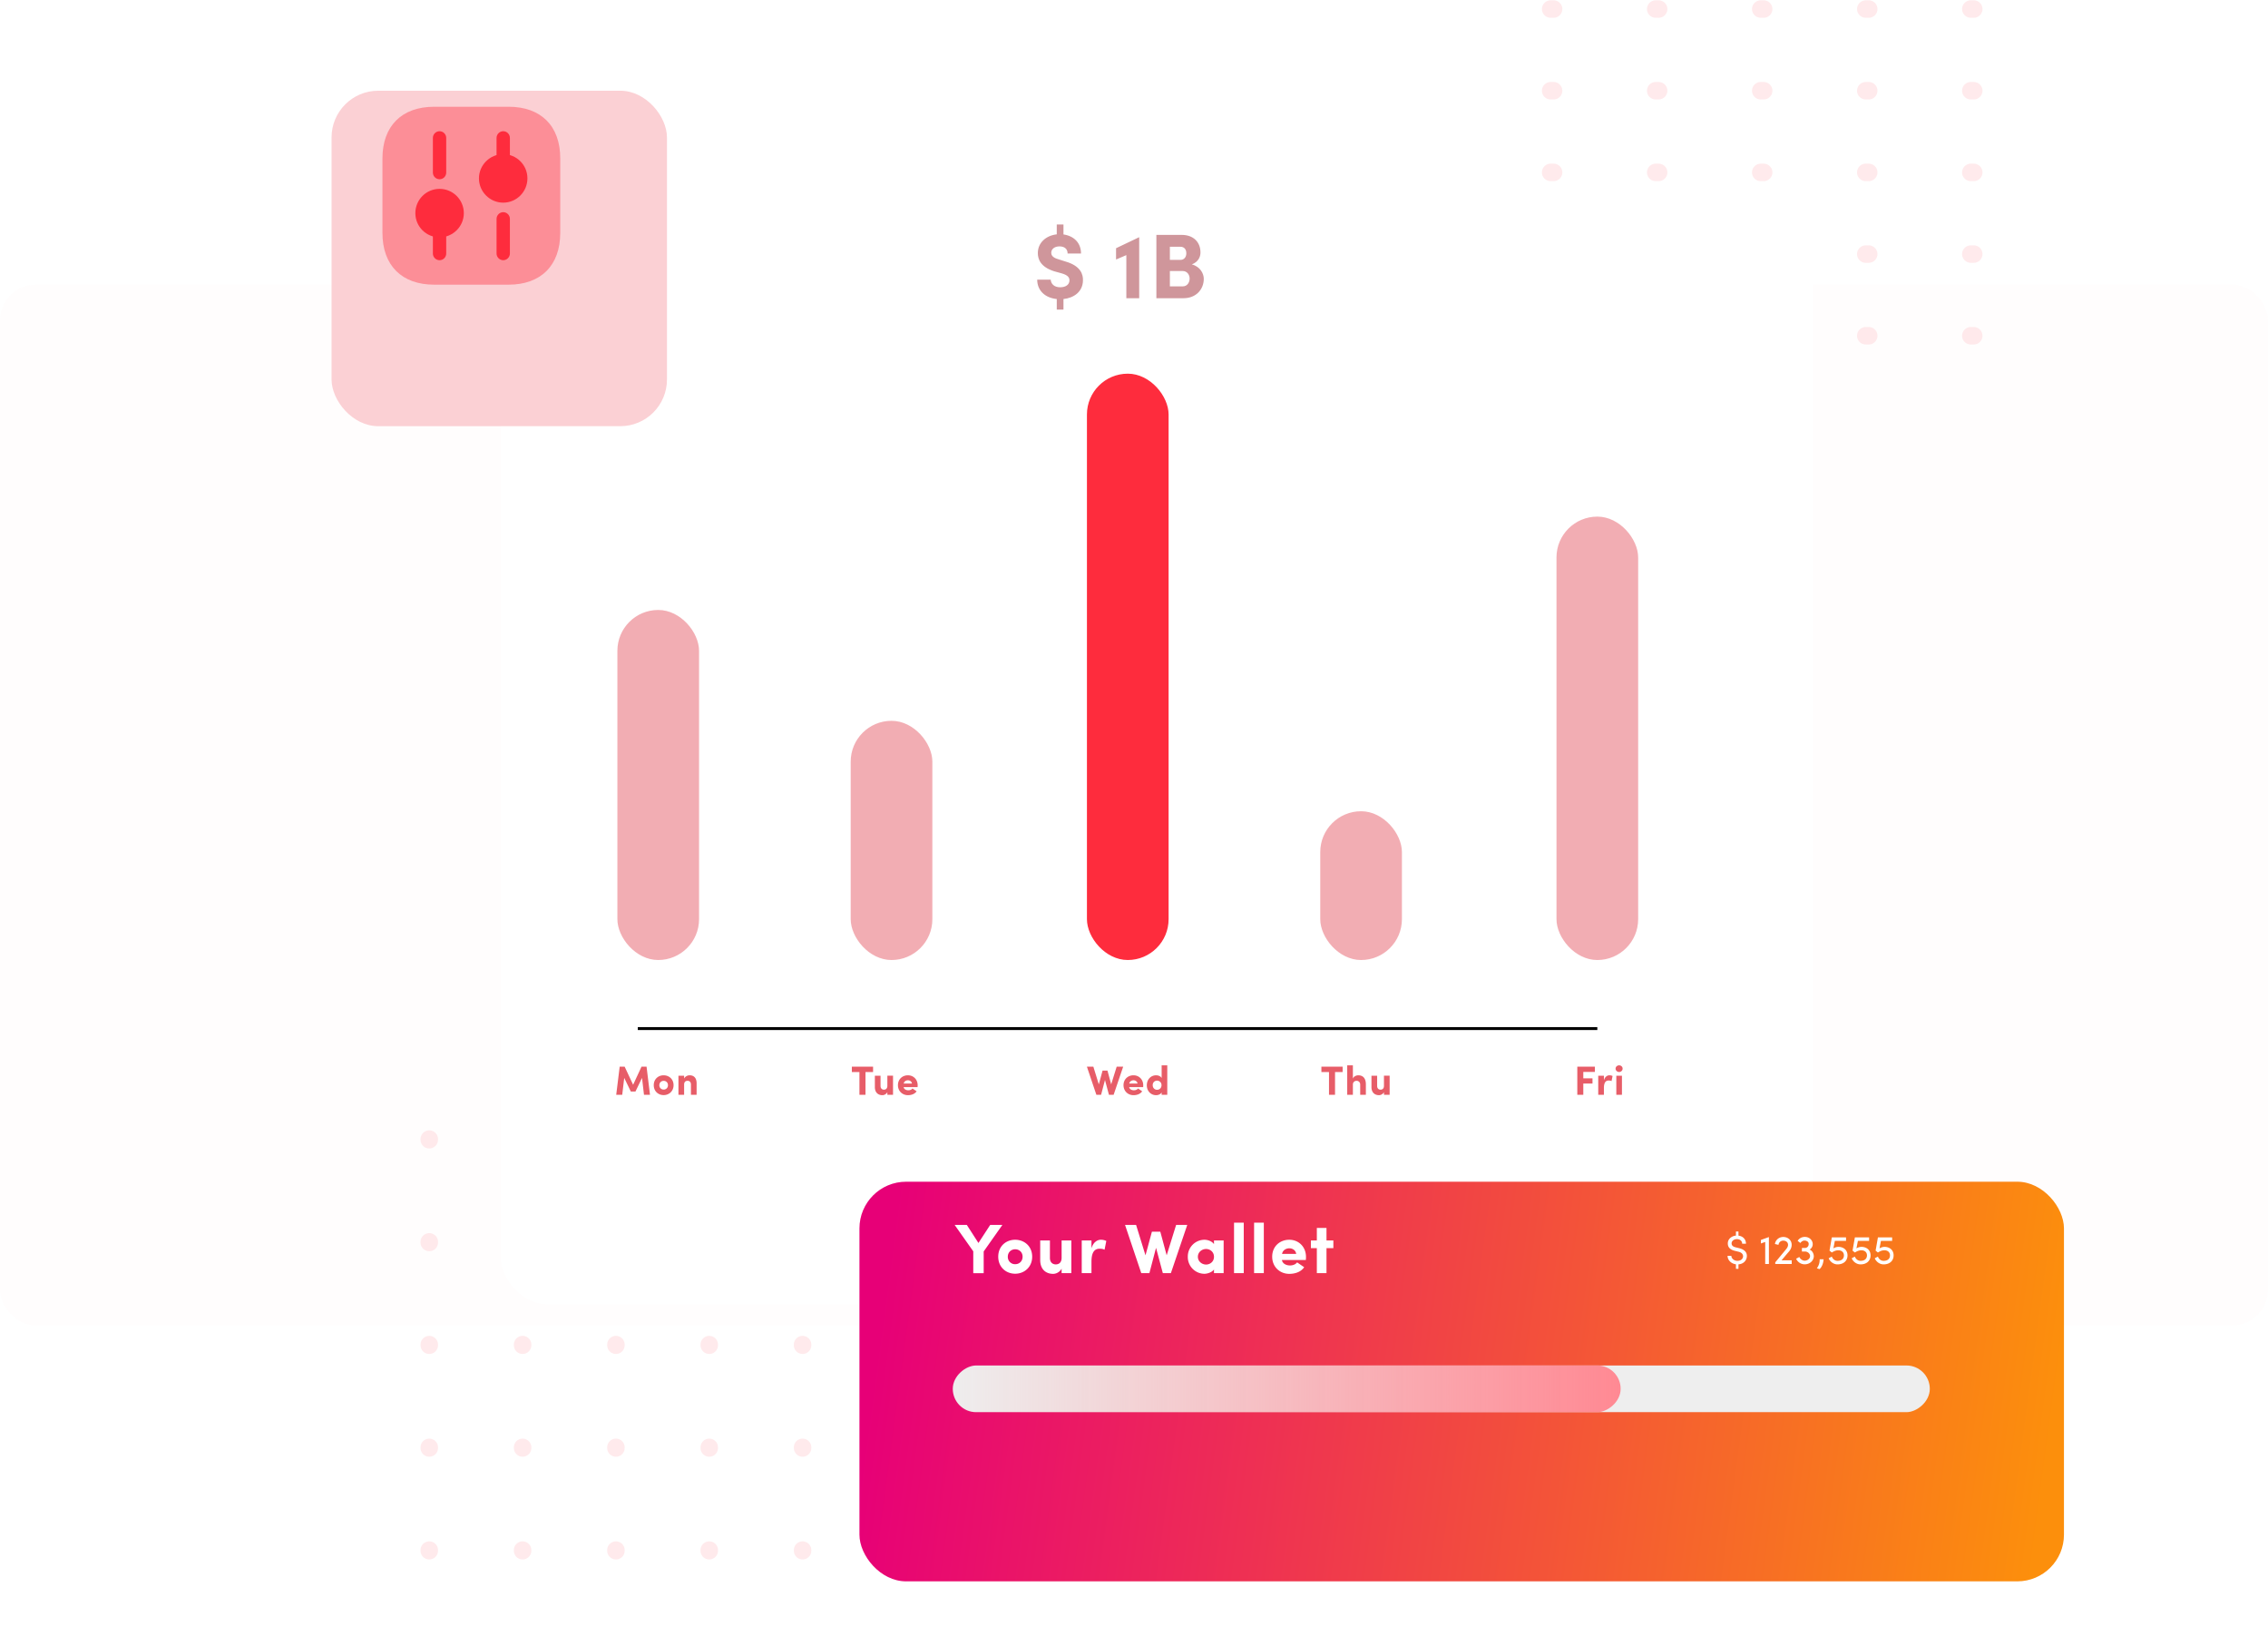 <svg width="255" height="185" viewBox="0 0 255 185" fill="none" xmlns="http://www.w3.org/2000/svg"><g filter="url(#filter0_b)"><rect y="32" width="255" height="117" rx="4" fill="#FFF5F6" fill-opacity=".2"/></g><path stroke="#FFCCD0" stroke-opacity=".4" stroke-width="1.967" stroke-linecap="round" stroke-dasharray="0.07 11.48" d="M58.758 174.318v-52.466M48.264 174.318v-52.466M69.251 174.318v-52.466M90.237 174.318v-52.466M100.73 174.318v-52.466M79.744 174.318v-52.466"/><path stroke="#FFCCD0" stroke-opacity=".4" stroke-width="1.967" stroke-linecap="round" stroke-dasharray="0.33 11.48" d="M174.346 10.198h50.499M174.347 1.016h50.498M174.346 19.379h50.499M174.346 28.561h50.499M174.346 37.742h50.499"/><g filter="url(#filter1_d)"><rect x="53.019" y="17.412" width="147.56" height="122.639" rx="5.247" fill="#fff"/></g><rect x="69.415" y="68.566" width="9.182" height="39.349" rx="4.591" fill="#E75D69" fill-opacity=".5"/><rect x="122.208" y="42.005" width="9.182" height="65.91" rx="4.591" fill="#FE2C3D"/><rect x="95.647" y="81.027" width="9.182" height="26.889" rx="4.591" fill="#E75D69" fill-opacity=".5"/><rect x="175.002" y="58.073" width="9.182" height="49.843" rx="4.591" fill="#E75D69" fill-opacity=".5"/><rect x="148.441" y="91.192" width="9.182" height="16.724" rx="4.591" fill="#E75D69" fill-opacity=".5"/><path d="M118.816 25.238v1.105c-1.208.134-2.128.94-2.128 2.107 0 .651.269 1.55 1.839 2.046l.857.237c.713.207.868.486.858.806-.011.465-.424.754-1.044.754-.692 0-1.033-.403-1.064-.857h-1.518c0 1.187.847 2.045 2.2 2.179v1.188h.754v-1.188c1.126-.114 2.159-.785 2.19-2.066.031-.671-.227-1.653-1.952-2.148l-.847-.269c-.703-.196-.765-.537-.765-.723 0-.424.393-.713.92-.713.609 0 .919.32.919.806h1.508c0-1.219-.816-1.983-1.973-2.148v-1.116h-.754zm9.269 1.425l-2.603 1.24v1.27l1.157-.495v4.844h1.446v-6.859zm6.889 1.725c0-1.208-.826-1.983-2.107-1.983h-2.851v7.117h3.057c1.416 0 2.273-1.002 2.273-2.18 0-.588-.403-1.373-1.343-1.621.744-.28.971-.868.971-1.333zm-3.44.827v-1.477h1.178c.444 0 .671.3.671.743 0 .424-.258.734-.661.734h-1.188zm1.426 1.25c.537 0 .795.444.795.846 0 .424-.258.879-.764.879h-1.457v-1.725h1.426z" fill="#CF969B"/><g filter="url(#filter2_d)"><rect x="34" y="3.64" width="37.71" height="37.71" rx="5.247" fill="#FBD0D4"/></g><path opacity=".4" d="M57.19 12h-8.38C45.17 12 43 14.17 43 17.81v8.37c0 3.65 2.17 5.82 5.81 5.82h8.37c3.64 0 5.81-2.17 5.81-5.81v-8.38C63 14.17 60.83 12 57.19 12z" fill="#FE2C3D"/><path d="M56.58 29.25c-.41 0-.75-.34-.75-.75v-3.9c0-.41.34-.75.75-.75s.75.34.75.75v3.9c0 .41-.34.75-.75.75zM56.58 18.2c-.41 0-.75-.34-.75-.75V15.5c0-.41.34-.75.75-.75s.75.34.75.75v1.95c0 .41-.34.75-.75.75zM49.42 29.25c-.41 0-.75-.34-.75-.75v-1.95c0-.41.34-.75.75-.75s.75.34.75.75v1.95c0 .41-.33.75-.75.75zM49.42 20.15c-.41 0-.75-.34-.75-.75v-3.9c0-.41.34-.75.75-.75s.75.34.75.75v3.9c0 .41-.33.75-.75.75z" fill="#FE2C3D"/><path d="M56.58 17.33c-1.5 0-2.73 1.22-2.73 2.72 0 1.5 1.22 2.73 2.73 2.73 1.5 0 2.72-1.22 2.72-2.73s-1.22-2.72-2.72-2.72zM49.42 21.23c-1.5 0-2.72 1.22-2.72 2.73s1.22 2.72 2.72 2.72c1.5 0 2.73-1.22 2.73-2.72 0-1.5-1.22-2.73-2.73-2.73z" fill="#FE2C3D"/><g filter="url(#filter3_d)"><rect x="93.352" y="126.279" width="135.428" height="44.924" rx="5.247" fill="url(#paint0_linear)"/></g><rect x="216.975" y="153.495" width="5.247" height="109.851" rx="2.623" transform="rotate(90 216.975 153.495)" fill="#EEE"/><rect x="182.216" y="153.495" width="5.247" height="75.42" rx="2.623" transform="rotate(90 182.216 153.495)" fill="url(#paint1_linear)"/><path d="M195.462 142.125c.547-.037.886-.4.937-.822.069-.51-.253-.84-.845-.992l-.413-.101c-.399-.096-.45-.303-.45-.44 0-.289.28-.478.592-.478.349 0 .597.202.597.519h.427c0-.505-.349-.854-.845-.913v-.464h-.284v.459c-.491.05-.914.381-.914.881 0 .276.097.657.771.827l.409.101c.285.059.56.229.537.564-.037.239-.234.464-.638.464-.399 0-.679-.285-.679-.56h-.427c0 .459.381.877.941.95v.51h.284v-.505zm3.009-.042h.413v-3.025l-.9.326v.395l.487-.17v2.474zm1.129-.183v.183h1.85v-.413h-1.143c.418-.491.422-.509.813-.959.197-.221.325-.482.325-.776 0-.528-.417-.886-.941-.886-.463 0-.867.303-.941.79l.4.096a.526.526 0 01.541-.473c.294 0 .533.179.533.473 0 .17-.087.331-.22.491L199.6 141.9zm2.825-2.172c.124-.183.289-.289.523-.27.147.013.28.078.349.174.069.096.069.202.051.308a.409.409 0 01-.414.344h-.339v.399h.339c.313 0 .593.248.579.537-.014.29-.326.515-.652.492h.005c-.244-.019-.469-.207-.56-.414l-.363.198c.161.349.491.592.89.624.561.037 1.047-.33 1.098-.844.023-.317-.166-.698-.473-.808a.722.722 0 00.326-.409.672.672 0 00.027-.184c.014-.417-.335-.808-.826-.831-.372-.023-.702.152-.868.441l.308.243zm2.149 2.934c.197-.161.422-.533.459-1.106h-.441c.014.44-.133.757-.312 1.01l.294.096zm1.028-1.217c.183.418.578.684.996.684.67 0 1.125-.394 1.125-1.01 0-.624-.473-.959-1.024-.959-.179 0-.427.073-.565.174l.165-.849h1.258v-.395h-1.597l-.262 1.492.257.211c.308-.183.487-.247.744-.247.33 0 .62.188.62.573 0 .336-.216.611-.721.611-.289 0-.528-.184-.643-.477l-.353.192zm2.591 0c.184.418.578.684.996.684.67 0 1.125-.394 1.125-1.01 0-.624-.473-.959-1.024-.959-.179 0-.427.073-.565.174l.166-.849h1.258v-.395h-1.598l-.262 1.492.257.211c.308-.183.487-.247.744-.247.331 0 .62.188.62.573 0 .336-.216.611-.721.611-.289 0-.528-.184-.643-.477l-.353.192zm2.591 0c.184.418.579.684.996.684.671 0 1.125-.394 1.125-1.01 0-.624-.473-.959-1.024-.959-.179 0-.427.073-.564.174l.165-.849h1.258v-.395h-1.598l-.261 1.492.257.211c.307-.183.486-.247.743-.247.331 0 .62.188.62.573 0 .336-.216.611-.721.611-.289 0-.528-.184-.642-.477l-.354.192zM110.6 143.116v-2.439l2.101-2.983h-1.369l-1.322 2.03-1.307-2.03h-1.369l2.094 2.967v2.455h1.172zm3.54-1.007a.811.811 0 01-.827-.842c0-.504.378-.834.827-.834.464 0 .834.33.834.834 0 .511-.37.842-.834.842zm0 1.07c1.039 0 1.912-.755 1.912-1.912 0-1.165-.873-1.905-1.912-1.905-1.047 0-1.905.74-1.905 1.905 0 1.157.858 1.912 1.905 1.912zm5.222-1.794c0 .559-.322.747-.661.747-.251 0-.653-.141-.653-.731v-1.96h-1.094v2.196c0 1.046.63 1.558 1.456 1.558.354 0 .756-.213.952-.582v.503h1.094v-3.675h-1.094v1.944zm3.356.448c0-.975.283-1.463.913-1.463.181 0 .362.015.559.11l.196-.984a1.373 1.373 0 00-.629-.134c-.378 0-.85.284-1.039.968v-.889h-1.094v3.675h1.094v-1.283zm8.456-.724l-.716-2.652h-.944c-.244.882-.48 1.795-.724 2.652l-1.055-3.415h-1.243l1.826 5.422h.913l.747-2.849.764 2.849h.905l1.841-5.422h-1.251l-1.063 3.415zm5.319 2.007h1.086v-3.675h-1.086v.409c-.299-.401-.826-.488-1.07-.488a1.88 1.88 0 00-1.873 1.913 1.88 1.88 0 001.873 1.912c.275 0 .842-.142 1.07-.488v.417zm-1.81-1.841c0-.528.457-.874.921-.874.449 0 .889.331.889.874 0 .551-.44.873-.889.873-.464 0-.921-.346-.921-.873zm4.064-3.833v5.674h1.093v-5.674h-1.093zm2.255 0v5.674h1.094v-5.674h-1.094zm4.837 4.462c-.181.244-.496.347-.803.347-.393 0-.842-.189-.905-.614h2.692a5.49 5.49 0 00.015-.339c0-1.157-.834-1.936-1.881-1.936-1.046 0-1.92.74-1.92 1.905 0 1.157.874 1.928 1.92 1.928.63 0 1.299-.197 1.677-.748l-.795-.543zm-1.692-.952c.086-.472.519-.63.818-.63.315 0 .709.181.772.63h-1.59zm4.996-1.511v-1.409h-1.086v1.409h-.669v.866h.669v2.809h1.086v-2.809h.772v-.866h-.772z" fill="#fff"/><path stroke="#000" stroke-width=".328" d="M71.71 115.622h107.883"/><path d="M71.185 121.94l-.955-2.039h-.556l-.39 3.163h.675l.225-1.896.744 1.534h.518l.74-1.534.22 1.896h.675l-.386-3.163h-.565l-.945 2.039zm3.43.537a.473.473 0 01-.482-.491c0-.294.22-.487.482-.487a.47.47 0 01.487.487.471.471 0 01-.487.491zm0 .624c.606 0 1.116-.441 1.116-1.115 0-.68-.51-1.111-1.116-1.111-.61 0-1.11.431-1.11 1.111 0 .674.5 1.115 1.11 1.115zm2.303-1.17c0-.326.17-.437.395-.437.216 0 .372.138.372.427v1.143h.638v-1.28c0-.611-.303-.909-.785-.909a.71.71 0 00-.62.358v-.312h-.638v2.143h.638v-1.133zM95.776 120.507h.854v2.557h.68v-2.557h.853v-.606h-2.387v.606zm3.993 1.547c0 .326-.189.437-.386.437-.147 0-.381-.083-.381-.427v-1.143h-.638v1.28c0 .611.367.909.85.909.206 0 .44-.124.555-.339v.293h.638v-2.143h-.638v1.133zm2.825.303c-.106.143-.29.202-.469.202-.229 0-.491-.11-.528-.358h1.57c.005-.055.01-.142.01-.197 0-.675-.487-1.129-1.098-1.129-.61 0-1.12.431-1.12 1.111 0 .674.51 1.124 1.12 1.124.368 0 .758-.114.978-.436l-.463-.317zm-.987-.555c.05-.275.302-.367.477-.367.184 0 .413.105.45.367h-.927zM124.935 121.894l-.417-1.547h-.551c-.143.514-.28 1.046-.423 1.547l-.615-1.993h-.725l1.065 3.163h.532l.437-1.661.445 1.661h.528l1.074-3.163h-.73l-.62 1.993zm3.02.463c-.105.143-.289.202-.468.202-.229 0-.491-.11-.528-.358h1.57c.005-.055.009-.142.009-.197 0-.675-.486-1.129-1.097-1.129-.61 0-1.12.431-1.12 1.111 0 .674.51 1.124 1.12 1.124.367 0 .758-.114.978-.436l-.464-.317zm-.987-.555c.051-.275.303-.367.478-.367.183 0 .413.105.45.367h-.928zm3.626.184c0 .312-.225.518-.496.518-.27 0-.495-.202-.495-.518 0-.313.22-.51.495-.51.257 0 .496.193.496.51zm.647 1.078v-3.309h-.633v1.427c-.106-.197-.358-.307-.629-.307-.551 0-1.038.436-1.038 1.124 0 .68.487 1.111 1.038 1.111.271 0 .523-.114.629-.312v.266h.633zM148.57 120.507h.854v2.557h.679v-2.557h.854v-.606h-2.387v.606zm3.54 1.424c0-.326.225-.437.427-.437.197 0 .395.147.395.427v1.143h.638v-1.166c0-.647-.289-1.023-.859-1.023-.202 0-.518.114-.601.381v-1.501h-.638v3.309h.638v-1.133zm3.494.123c0 .326-.188.437-.385.437-.147 0-.382-.083-.382-.427v-1.143h-.638v1.28c0 .611.368.909.85.909.206 0 .44-.124.555-.339v.293h.638v-2.143h-.638v1.133zM177.342 123.064h.674v-1.262h1.033v-.588h-1.033v-.72h1.304v-.593h-1.978v3.163zm2.992-.748c0-.569.165-.854.532-.854.106 0 .211.009.326.065l.115-.574a.8.8 0 00-.367-.078c-.221 0-.496.165-.606.564v-.518h-.638v2.143h.638v-.748zm2.028-1.395h-.633v2.143h.633v-2.143zm-.716-.795c0 .207.184.377.399.377.221 0 .391-.17.391-.377 0-.215-.175-.371-.391-.371-.215 0-.399.16-.399.371z" fill="#E75D68"/><defs><filter id="filter0_b" x="-50" y="-18" width="355" height="217" filterUnits="userSpaceOnUse" color-interpolation-filters="sRGB"><feFlood flood-opacity="0" result="BackgroundImageFix"/><feGaussianBlur in="BackgroundImage" stdDeviation="25"/><feComposite in2="SourceAlpha" operator="in" result="effect1_backgroundBlur"/><feBlend in="SourceGraphic" in2="effect1_backgroundBlur" result="shape"/></filter><filter id="filter1_d" x="36.623" y="4.295" width="186.91" height="161.989" filterUnits="userSpaceOnUse" color-interpolation-filters="sRGB"><feFlood flood-opacity="0" result="BackgroundImageFix"/><feColorMatrix in="SourceAlpha" values="0 0 0 0 0 0 0 0 0 0 0 0 0 0 0 0 0 0 127 0" result="hardAlpha"/><feOffset dx="3.279" dy="6.558"/><feGaussianBlur stdDeviation="9.837"/><feColorMatrix values="0 0 0 0 0 0 0 0 0 0 0 0 0 0 0 0 0 0 0.1 0"/><feBlend in2="BackgroundImageFix" result="effect1_dropShadow"/><feBlend in="SourceGraphic" in2="effect1_dropShadow" result="shape"/></filter><filter id="filter2_d" x="30.721" y="3.64" width="50.826" height="50.826" filterUnits="userSpaceOnUse" color-interpolation-filters="sRGB"><feFlood flood-opacity="0" result="BackgroundImageFix"/><feColorMatrix in="SourceAlpha" values="0 0 0 0 0 0 0 0 0 0 0 0 0 0 0 0 0 0 127 0" result="hardAlpha"/><feOffset dx="3.279" dy="6.558"/><feGaussianBlur stdDeviation="3.279"/><feColorMatrix values="0 0 0 0 0 0 0 0 0 0 0 0 0 0 0 0 0 0 0.08 0"/><feBlend in2="BackgroundImageFix" result="effect1_dropShadow"/><feBlend in="SourceGraphic" in2="effect1_dropShadow" result="shape"/></filter><filter id="filter3_d" x="90.073" y="126.279" width="148.544" height="58.041" filterUnits="userSpaceOnUse" color-interpolation-filters="sRGB"><feFlood flood-opacity="0" result="BackgroundImageFix"/><feColorMatrix in="SourceAlpha" values="0 0 0 0 0 0 0 0 0 0 0 0 0 0 0 0 0 0 127 0" result="hardAlpha"/><feOffset dx="3.279" dy="6.558"/><feGaussianBlur stdDeviation="3.279"/><feColorMatrix values="0 0 0 0 0 0 0 0 0 0 0 0 0 0 0 0 0 0 0.08 0"/><feBlend in2="BackgroundImageFix" result="effect1_dropShadow"/><feBlend in="SourceGraphic" in2="effect1_dropShadow" result="shape"/></filter><linearGradient id="paint0_linear" x1="96.916" y1="132.225" x2="231.586" y2="150.325" gradientUnits="userSpaceOnUse"><stop stop-color="#E70077"/><stop offset=".974" stop-color="#FC8F0C"/></linearGradient><linearGradient id="paint1_linear" x1="184.839" y1="153.495" x2="184.839" y2="228.915" gradientUnits="userSpaceOnUse"><stop stop-color="#FF8993"/><stop offset="1" stop-color="#FF8993" stop-opacity="0"/></linearGradient></defs></svg>